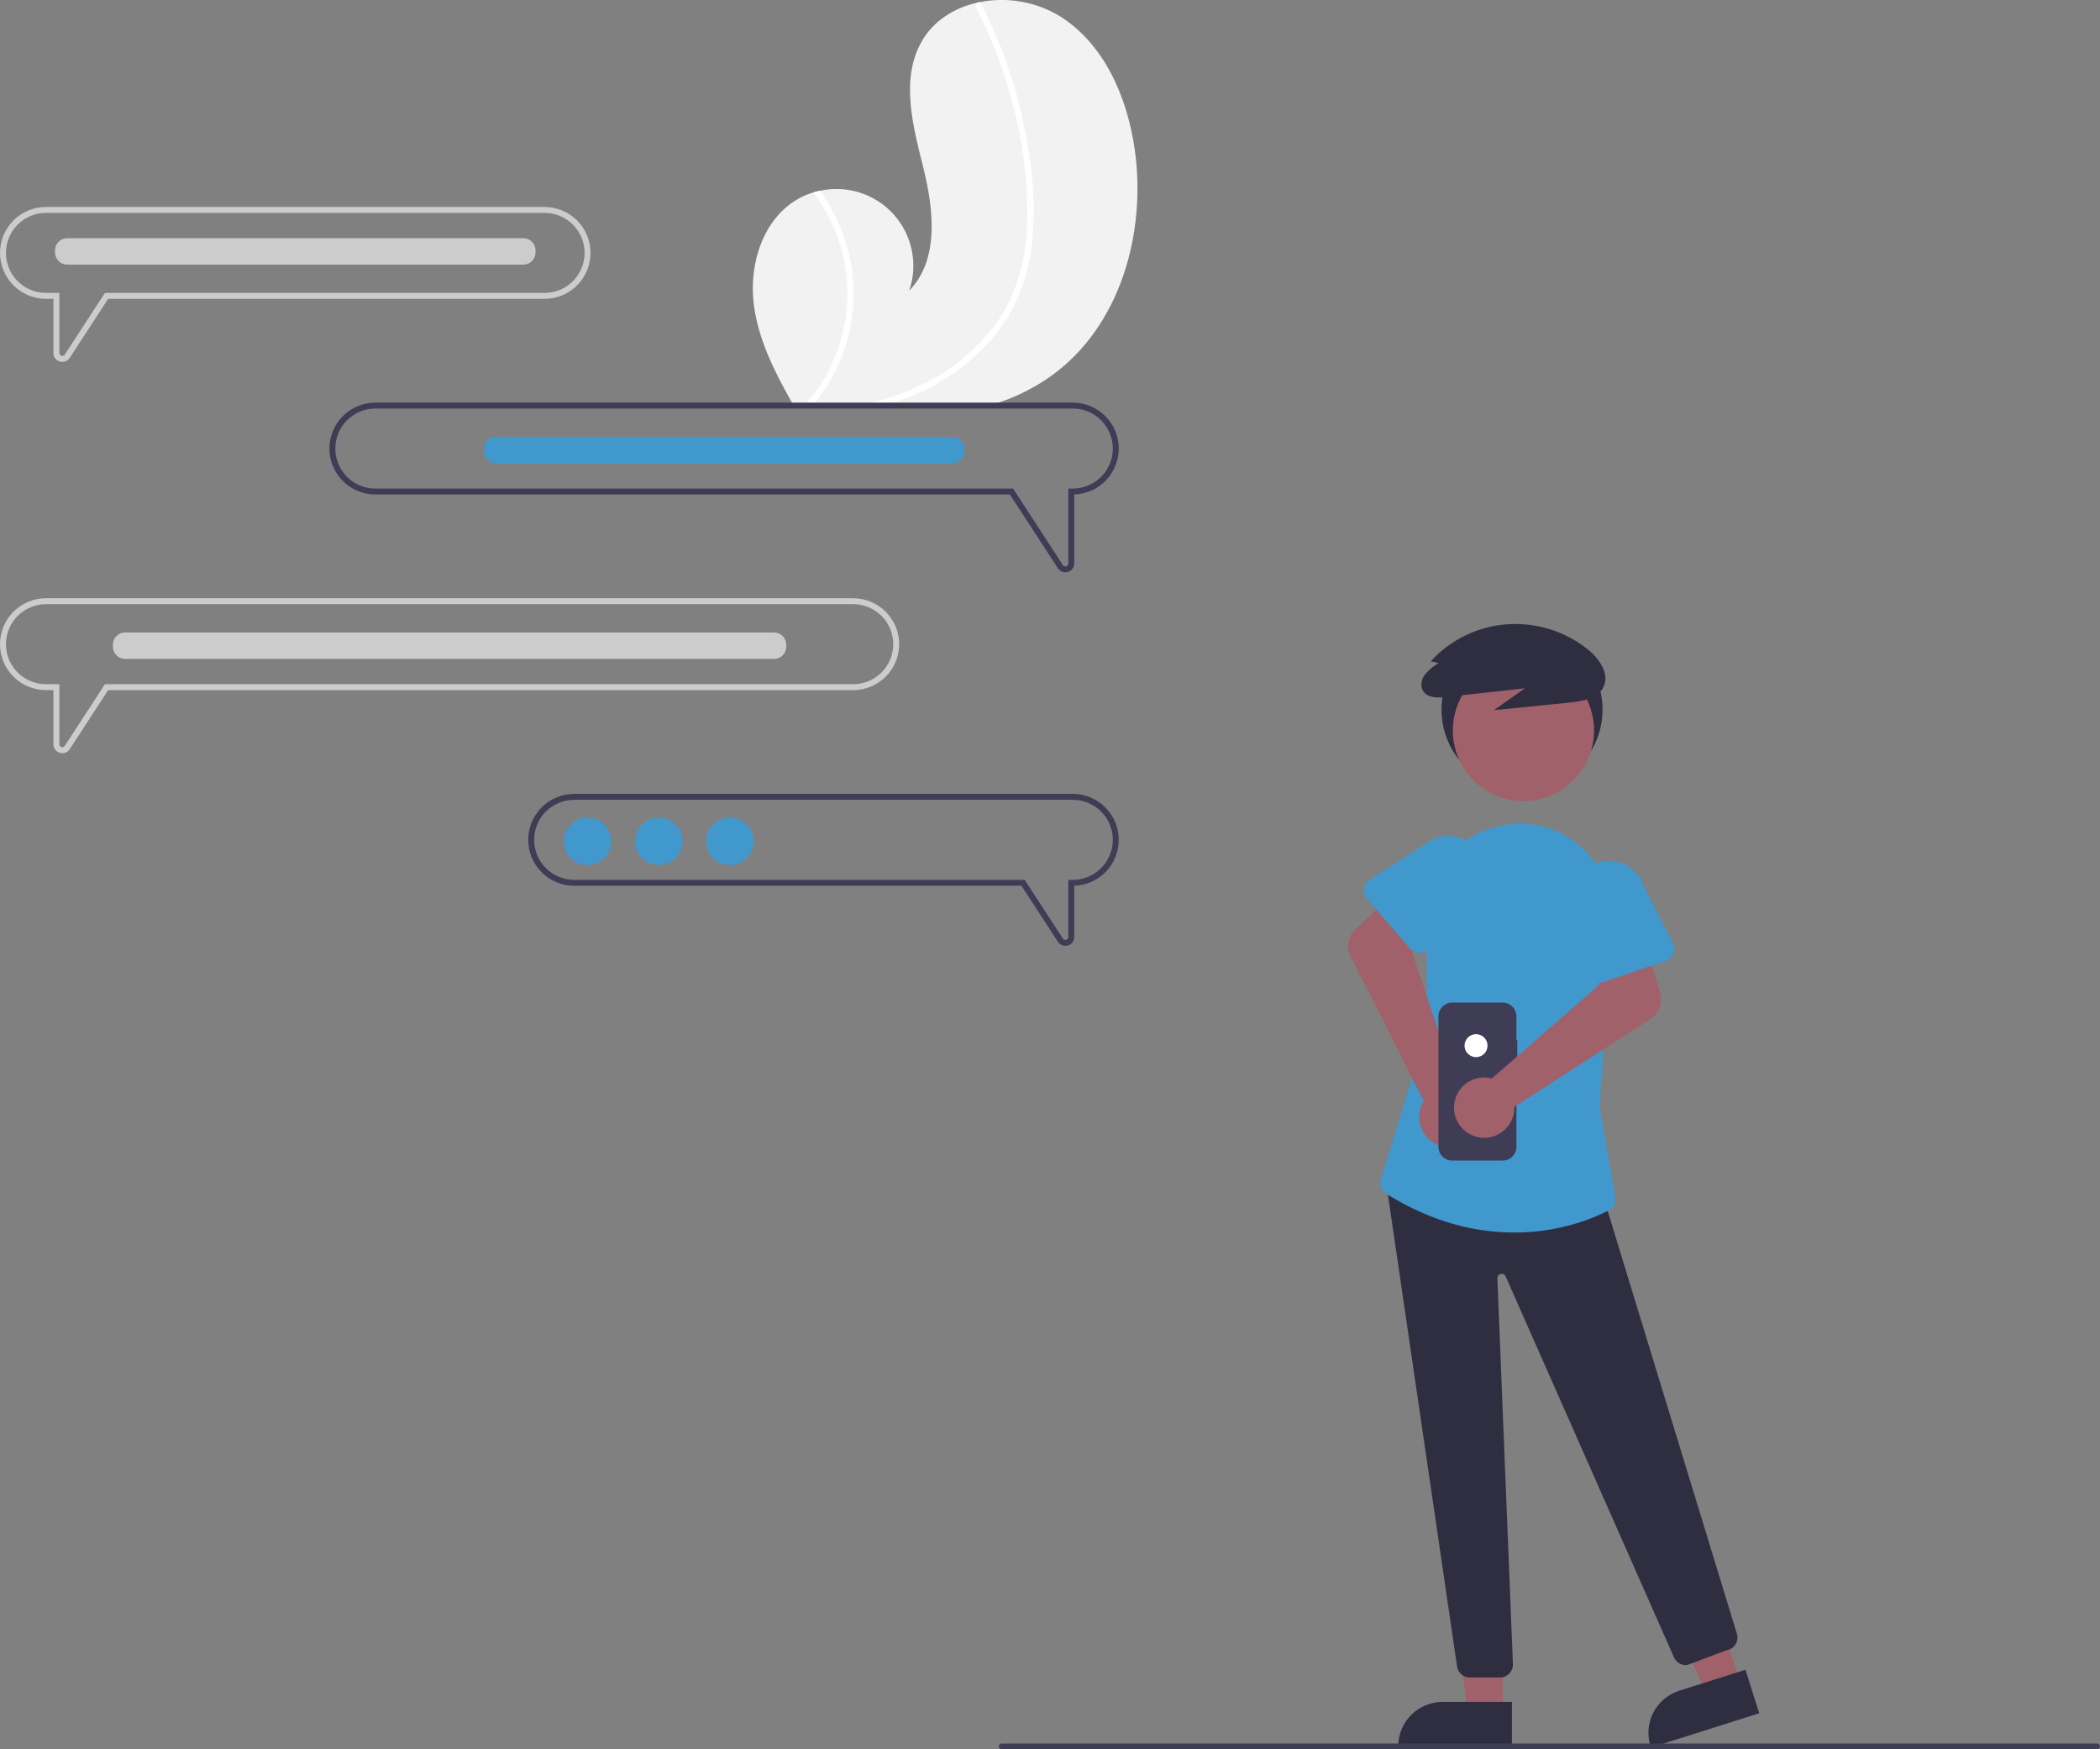 <svg width="407" height="339" viewBox="0 0 407 339" fill="none" xmlns="http://www.w3.org/2000/svg">
<rect x="0" y="0" width="407" height="339" fill="#808080" stroke="none"/>
<g clip-path="url(#clip0)">
<path d="M203.809 72.794C200.98 74.817 197.891 76.448 194.625 77.643C193.779 77.96 192.92 78.251 192.057 78.513H153.775C153.61 78.222 153.445 77.934 153.28 77.643C149.97 71.763 146.94 65.651 146.094 59.002C145.1 51.182 147.888 42.327 154.782 38.484C155.686 37.982 156.642 37.581 157.634 37.288C158.045 37.166 158.464 37.064 158.887 36.975C161.471 36.403 164.161 36.527 166.681 37.337C169.201 38.147 171.459 39.613 173.224 41.583C174.989 43.554 176.196 45.958 176.722 48.549C177.248 51.14 177.073 53.825 176.217 56.326C182.061 50.341 180.969 40.636 178.955 32.524C176.936 24.409 174.49 15.384 178.599 8.097C180.88 4.043 184.896 1.524 189.399 0.514C189.539 0.484 189.678 0.455 189.814 0.425C195.182 -0.659 200.762 0.318 205.442 3.16C214.054 8.583 218.481 18.863 219.915 28.936C222.23 45.142 217.11 63.224 203.809 72.794Z" fill="#F2F2F2"/>
<path d="M162.006 42.136C165.186 48.592 166.201 55.899 164.901 62.975C163.887 68.319 161.619 73.346 158.282 77.643C158.053 77.934 157.821 78.226 157.579 78.513H155.997C156.251 78.226 156.5 77.939 156.741 77.643C159.734 74.026 161.912 69.809 163.127 65.278C164.343 60.746 164.568 56.007 163.788 51.381C162.875 46.265 160.767 41.437 157.634 37.288C158.045 37.166 158.464 37.064 158.887 36.975C160.078 38.6 161.122 40.327 162.006 42.136Z" fill="white"/>
<path d="M200.034 46.82C199.694 50.394 198.834 53.9 197.482 57.227C196.234 60.17 194.554 62.911 192.497 65.359C188.218 70.361 182.798 74.264 176.695 76.738C175.929 77.059 175.15 77.364 174.371 77.643C173.508 77.955 172.639 78.246 171.765 78.513H167.05C168.206 78.255 169.348 77.968 170.482 77.643C173.284 76.85 176.011 75.816 178.633 74.553C184.304 71.868 189.228 67.833 192.971 62.802C196.987 57.269 198.76 50.611 199.06 43.844C199.296 36.555 198.532 29.267 196.788 22.185C195.099 14.963 192.531 7.975 189.141 1.376C189.065 1.227 189.049 1.054 189.097 0.894C189.145 0.733 189.253 0.597 189.399 0.514C189.459 0.472 189.526 0.443 189.597 0.428C189.669 0.413 189.742 0.412 189.814 0.425C189.884 0.445 189.949 0.48 190.005 0.527C190.06 0.575 190.105 0.634 190.135 0.7C190.554 1.516 190.965 2.332 191.358 3.156C194.645 10.027 197.066 17.28 198.565 24.747C200.017 31.95 200.795 39.482 200.034 46.82Z" fill="white"/>
<path d="M294.984 153.106C303.602 153.106 310.587 146.129 310.587 137.521C310.587 128.914 303.602 121.937 294.984 121.937C286.367 121.937 279.381 128.914 279.381 137.521C279.381 146.129 286.367 153.106 294.984 153.106Z" fill="#2F2E41"/>
<path d="M291.283 332.055L284.452 332.054L281.201 305.734L291.285 305.735L291.283 332.055Z" fill="#A0616A"/>
<path d="M293.026 338.669L270.997 338.668V338.39C270.997 337.265 271.219 336.152 271.65 335.113C272.081 334.074 272.712 333.13 273.509 332.334C274.305 331.539 275.25 330.908 276.29 330.478C277.331 330.048 278.445 329.826 279.571 329.826H279.572L293.026 329.827L293.026 338.669Z" fill="#2F2E41"/>
<path d="M337.297 326.239L330.785 328.302L319.721 304.194L329.332 301.15L337.297 326.239Z" fill="#A0616A"/>
<path d="M340.96 332.019L319.962 338.669L319.878 338.404C319.537 337.332 319.412 336.203 319.508 335.083C319.604 333.962 319.92 332.872 320.439 331.873C320.957 330.875 321.667 329.988 322.528 329.264C323.39 328.54 324.385 327.992 325.459 327.652L325.459 327.652L338.284 323.59L340.96 332.019Z" fill="#2F2E41"/>
<path d="M290.713 325.094H284.869C284.281 325.095 283.711 324.888 283.259 324.511C282.808 324.133 282.504 323.609 282.401 323.03L268.469 227.957L309.96 229.367L336.642 316.674C336.737 317.019 336.758 317.381 336.702 317.734C336.645 318.088 336.514 318.426 336.316 318.724C336.118 319.023 335.858 319.275 335.554 319.465C335.25 319.655 334.909 319.777 334.553 319.824L327.022 322.674C326.489 322.739 325.949 322.63 325.483 322.364C325.017 322.099 324.649 321.689 324.435 321.198L291.805 247.357C291.726 247.18 291.588 247.035 291.414 246.948C291.24 246.861 291.041 246.837 290.851 246.881C290.662 246.925 290.493 247.033 290.375 247.188C290.257 247.342 290.197 247.533 290.205 247.727L293.219 322.488C293.232 322.826 293.178 323.162 293.058 323.477C292.938 323.793 292.756 324.081 292.522 324.324C292.288 324.568 292.007 324.761 291.696 324.894C291.385 325.026 291.051 325.094 290.713 325.094Z" fill="#2F2E41"/>
<path d="M295.261 155.237C302.82 155.237 308.947 149.117 308.947 141.567C308.947 134.017 302.82 127.896 295.261 127.896C287.702 127.896 281.574 134.017 281.574 141.567C281.574 149.117 287.702 155.237 295.261 155.237Z" fill="#A0616A"/>
<path d="M293.428 238.857C286.348 238.858 277.837 237.071 268.705 231.368C268.235 231.074 267.875 230.633 267.681 230.114C267.488 229.595 267.471 229.027 267.634 228.498L276.595 199.541L276.483 175.978C276.829 172.208 278.36 168.645 280.857 165.797C283.355 162.95 286.69 160.965 290.385 160.126C290.548 160.089 290.711 160.053 290.877 160.017C293.657 159.404 296.545 159.478 299.29 160.231C302.035 160.985 304.555 162.396 306.632 164.341C308.761 166.305 310.386 168.75 311.371 171.472C312.355 174.194 312.67 177.113 312.289 179.982L310.032 214.595L313.095 231.932C313.19 232.457 313.115 232.999 312.879 233.477C312.643 233.955 312.259 234.345 311.784 234.589C306.082 237.42 299.796 238.882 293.428 238.857Z" fill="#4198CD"/>
<path d="M283.347 211.157C283.066 211.03 282.776 210.926 282.478 210.845L273.708 184.668L278.149 179.638L271.425 171.953L262.698 180.094C261.993 180.751 261.52 181.62 261.352 182.568C261.183 183.517 261.326 184.495 261.761 185.355L275.933 213.388C275.307 214.396 275.004 215.571 275.063 216.756C275.122 217.941 275.54 219.08 276.263 220.022C276.986 220.963 277.979 221.662 279.109 222.027C280.24 222.391 281.455 222.402 282.592 222.06C283.73 221.718 284.736 221.038 285.477 220.111C286.218 219.183 286.658 218.053 286.74 216.869C286.822 215.685 286.542 214.505 285.936 213.485C285.329 212.464 284.427 211.652 283.347 211.157V211.157Z" fill="#A0616A"/>
<path d="M273.227 183.755L264.94 174.188C264.704 173.916 264.53 173.596 264.429 173.251C264.328 172.905 264.303 172.542 264.355 172.186C264.407 171.83 264.536 171.489 264.732 171.187C264.928 170.885 265.187 170.629 265.491 170.436L276.147 163.67C277.548 162.473 279.367 161.88 281.205 162.021C283.044 162.161 284.751 163.024 285.954 164.42C287.156 165.816 287.755 167.632 287.619 169.468C287.483 171.305 286.624 173.013 285.229 174.218L277.024 183.749C276.789 184.022 276.498 184.241 276.17 184.392C275.843 184.542 275.487 184.62 275.126 184.62C274.766 184.621 274.41 184.544 274.082 184.394C273.754 184.245 273.462 184.027 273.227 183.755V183.755Z" fill="#4198CD"/>
<path d="M278.813 128.501C277.728 129.102 276.779 129.921 276.025 130.906C275.362 131.921 275.227 133.334 276.055 134.239C277.033 135.309 278.802 135.235 280.302 135.07L295.548 133.392L289.546 137.622L303.976 136.184C306.497 135.933 309.403 135.456 310.632 133.395C312.074 130.976 310.239 127.974 308.046 126.106C303.615 122.432 297.941 120.596 292.195 120.977C286.484 121.348 281.142 123.926 277.3 128.163L278.813 128.501Z" fill="#2F2E41"/>
<path d="M294.067 201.571H293.899V196.962C293.899 196.254 293.617 195.576 293.116 195.076C292.615 194.575 291.936 194.294 291.228 194.294H281.45C280.742 194.294 280.063 194.575 279.562 195.076C279.061 195.576 278.779 196.254 278.779 196.962V222.25C278.779 222.957 279.061 223.636 279.562 224.136C280.063 224.636 280.742 224.917 281.45 224.917H291.228C291.936 224.917 292.615 224.636 293.116 224.136C293.617 223.636 293.899 222.957 293.899 222.25V204.852H294.067L294.067 201.571Z" fill="#3F3D56"/>
<path d="M286.068 204.87C287.299 204.87 288.297 203.873 288.297 202.643C288.297 201.414 287.299 200.417 286.068 200.417C284.837 200.417 283.839 201.414 283.839 202.643C283.839 203.873 284.837 204.87 286.068 204.87Z" fill="white"/>
<path d="M288.225 208.842C288.532 208.874 288.835 208.931 289.133 209.011L309.942 190.846L308.654 184.265L318.344 181.025L321.758 192.454C322.033 193.378 322.002 194.366 321.668 195.269C321.334 196.173 320.715 196.945 319.905 197.468L293.495 214.508C293.525 215.695 293.193 216.862 292.543 217.855C291.892 218.847 290.955 219.619 289.855 220.067C288.755 220.514 287.544 220.617 286.384 220.361C285.225 220.105 284.17 219.502 283.362 218.632C282.553 217.763 282.029 216.669 281.859 215.494C281.688 214.32 281.88 213.122 282.408 212.059C282.936 210.996 283.775 210.119 284.814 209.544C285.853 208.97 287.043 208.725 288.225 208.842V208.842Z" fill="#A0616A"/>
<path d="M308.742 190.089C308.431 189.907 308.163 189.66 307.957 189.365C307.75 189.07 307.61 188.734 307.545 188.38L305.285 176.014C304.691 174.27 304.813 172.363 305.625 170.709C306.436 169.056 307.872 167.791 309.615 167.193C311.359 166.595 313.27 166.712 314.927 167.518C316.585 168.325 317.855 169.755 318.458 171.495L324.232 182.711C324.397 183.031 324.491 183.383 324.507 183.742C324.524 184.102 324.462 184.461 324.327 184.794C324.192 185.128 323.987 185.429 323.725 185.676C323.463 185.923 323.151 186.111 322.81 186.227L310.819 190.301C310.478 190.417 310.116 190.458 309.758 190.422C309.399 190.385 309.053 190.272 308.742 190.089Z" fill="#4198CD"/>
<path d="M207.91 153.849H111.288C108.924 153.849 106.656 154.787 104.984 156.457C103.312 158.127 102.372 160.392 102.372 162.754C102.372 165.116 103.312 167.381 104.984 169.051C106.656 170.721 108.924 171.66 111.288 171.66H197.963L205.029 182.508C205.181 182.749 205.391 182.948 205.641 183.086C205.89 183.224 206.171 183.297 206.456 183.298C206.627 183.299 206.798 183.274 206.963 183.226C207.323 183.125 207.639 182.908 207.863 182.609C208.086 182.31 208.205 181.946 208.2 181.573V171.654C210.538 171.578 212.753 170.587 214.367 168.895C215.98 167.203 216.863 164.945 216.825 162.609C216.787 160.272 215.831 158.044 214.163 156.406C212.496 154.767 210.25 153.848 207.91 153.849V153.849ZM207.91 170.513H207.047V181.573C207.048 181.696 207.008 181.817 206.934 181.917C206.86 182.016 206.756 182.089 206.637 182.124C206.518 182.16 206.391 182.155 206.275 182.112C206.159 182.069 206.06 181.989 205.993 181.884L198.593 170.513H111.288C109.229 170.513 107.254 169.696 105.798 168.241C104.341 166.787 103.523 164.814 103.523 162.757C103.523 160.7 104.341 158.727 105.798 157.272C107.254 155.818 109.229 155.001 111.288 155.001H207.91C209.97 155.001 211.945 155.818 213.401 157.272C214.857 158.727 215.675 160.7 215.675 162.757C215.675 164.814 214.857 166.787 213.401 168.241C211.945 169.696 209.97 170.513 207.91 170.513Z" fill="#3F3D56"/>
<path d="M165.353 115.939H8.916C6.552 115.939 4.285 116.877 2.613 118.546C0.942 120.216 0.003 122.48 0.003 124.842C0.003 127.203 0.942 129.467 2.613 131.137C4.285 132.806 6.552 133.744 8.916 133.744H10.354V144.231C10.348 144.603 10.466 144.967 10.688 145.266C10.911 145.565 11.226 145.782 11.585 145.884C11.752 145.932 11.925 145.956 12.098 145.956C12.383 145.956 12.663 145.885 12.912 145.747C13.162 145.61 13.373 145.412 13.524 145.171L20.958 133.744H165.353C167.717 133.744 169.984 132.806 171.656 131.137C173.327 129.467 174.266 127.203 174.266 124.842C174.266 122.48 173.327 120.216 171.656 118.546C169.984 116.877 167.717 115.939 165.353 115.939ZM165.353 132.598H20.334L12.56 144.542C12.493 144.646 12.394 144.726 12.277 144.769C12.161 144.812 12.034 144.817 11.915 144.782C11.795 144.747 11.691 144.674 11.616 144.575C11.542 144.475 11.502 144.355 11.502 144.231V132.598H8.916C6.857 132.598 4.881 131.781 3.425 130.326C1.969 128.871 1.151 126.899 1.151 124.842C1.151 122.785 1.969 120.812 3.425 119.357C4.881 117.903 6.857 117.085 8.916 117.085H165.353C167.412 117.085 169.388 117.903 170.844 119.357C172.3 120.812 173.118 122.785 173.118 124.842C173.118 126.899 172.3 128.871 170.844 130.326C169.388 131.781 167.412 132.598 165.353 132.598Z" fill="#CCCCCC"/>
<path d="M105.538 40.108H8.916C6.552 40.108 4.285 41.046 2.613 42.716C0.942 44.385 0.003 46.65 0.003 49.011C0.003 51.372 0.942 53.637 2.613 55.306C4.285 56.976 6.552 57.914 8.916 57.914H10.354V68.4C10.348 68.773 10.466 69.137 10.688 69.436C10.911 69.735 11.226 69.952 11.585 70.053C11.752 70.103 11.924 70.129 12.098 70.131C12.383 70.13 12.664 70.057 12.913 69.919C13.162 69.781 13.373 69.582 13.524 69.341L20.958 57.914H105.538C107.902 57.914 110.169 56.976 111.84 55.306C113.512 53.637 114.451 51.372 114.451 49.011C114.451 46.65 113.512 44.385 111.84 42.716C110.169 41.046 107.902 40.108 105.538 40.108ZM105.538 56.767H20.334L12.56 68.717C12.492 68.82 12.392 68.899 12.275 68.941C12.159 68.983 12.032 68.986 11.913 68.951C11.795 68.915 11.691 68.843 11.617 68.743C11.542 68.644 11.502 68.524 11.502 68.4V56.767H8.916C6.857 56.767 4.881 55.95 3.425 54.495C1.969 53.041 1.151 51.068 1.151 49.011C1.151 46.954 1.969 44.981 3.425 43.527C4.881 42.072 6.857 41.255 8.916 41.255H105.538C107.597 41.255 109.572 42.072 111.029 43.527C112.485 44.981 113.303 46.954 113.303 49.011C113.303 51.068 112.485 53.041 111.029 54.495C109.572 55.95 107.597 56.767 105.538 56.767Z" fill="#CCCCCC"/>
<path d="M207.91 78.024H72.755C70.391 78.024 68.124 78.962 66.452 80.631C64.781 82.301 63.841 84.565 63.841 86.926C63.841 89.287 64.781 91.552 66.452 93.222C68.124 94.891 70.391 95.829 72.755 95.829H195.723L205.029 110.128C205.181 110.369 205.391 110.568 205.641 110.707C205.89 110.845 206.171 110.918 206.456 110.918C206.628 110.917 206.798 110.891 206.963 110.84C207.323 110.74 207.64 110.524 207.864 110.225C208.087 109.926 208.206 109.561 208.2 109.187V95.829C210.538 95.753 212.753 94.763 214.367 93.07C215.98 91.378 216.863 89.12 216.825 86.784C216.787 84.447 215.831 82.219 214.163 80.581C212.496 78.942 210.25 78.023 207.91 78.024V78.024ZM207.91 94.683H207.047V109.187C207.051 109.312 207.013 109.434 206.939 109.534C206.865 109.634 206.76 109.706 206.64 109.738C206.521 109.777 206.393 109.774 206.276 109.732C206.159 109.69 206.06 109.61 205.993 109.505L196.347 94.683H72.755C70.695 94.683 68.72 93.865 67.264 92.411C65.808 90.956 64.989 88.983 64.989 86.926C64.989 84.869 65.808 82.896 67.264 81.442C68.72 79.987 70.695 79.17 72.755 79.17H207.91C209.97 79.17 211.945 79.987 213.401 81.442C214.857 82.896 215.675 84.869 215.675 86.926C215.675 88.983 214.857 90.956 213.401 92.411C211.945 93.865 209.97 94.683 207.91 94.683H207.91Z" fill="#3F3D56"/>
<path d="M113.877 167.638C116.418 167.638 118.478 165.581 118.478 163.043C118.478 160.504 116.418 158.447 113.877 158.447C111.336 158.447 109.276 160.504 109.276 163.043C109.276 165.581 111.336 167.638 113.877 167.638Z" fill="#4198CD"/>
<path d="M127.68 167.638C130.221 167.638 132.281 165.581 132.281 163.043C132.281 160.504 130.221 158.447 127.68 158.447C125.139 158.447 123.079 160.504 123.079 163.043C123.079 165.581 125.139 167.638 127.68 167.638Z" fill="#4198CD"/>
<path d="M141.483 167.638C144.025 167.638 146.085 165.581 146.085 163.043C146.085 160.504 144.025 158.447 141.483 158.447C138.942 158.447 136.882 160.504 136.882 163.043C136.882 165.581 138.942 167.638 141.483 167.638Z" fill="#4198CD"/>
<path d="M150.028 122.568H24.24C23.615 122.568 23.016 122.816 22.574 123.258C22.132 123.699 21.883 124.298 21.883 124.922V125.334C21.883 125.958 22.132 126.557 22.574 126.999C23.016 127.44 23.615 127.688 24.24 127.689H150.028C150.653 127.687 151.252 127.439 151.694 126.998C152.136 126.556 152.385 125.958 152.386 125.334V124.922C152.385 124.298 152.136 123.7 151.694 123.259C151.252 122.817 150.653 122.569 150.028 122.568Z" fill="#CCCCCC"/>
<path d="M101.431 46.164H13.023C12.398 46.165 11.799 46.414 11.357 46.855C10.916 47.296 10.667 47.894 10.666 48.519V48.93C10.667 49.554 10.916 50.153 11.357 50.594C11.799 51.035 12.398 51.284 13.023 51.285H101.431C102.055 51.284 102.654 51.035 103.096 50.594C103.538 50.153 103.787 49.554 103.788 48.93V48.519C103.787 47.894 103.538 47.296 103.096 46.855C102.654 46.414 102.055 46.165 101.431 46.164Z" fill="#CCCCCC"/>
<path d="M184.539 84.653H96.132C95.507 84.654 94.908 84.902 94.466 85.343C94.024 85.785 93.775 86.383 93.774 87.007V87.419C93.775 88.043 94.024 88.641 94.466 89.082C94.908 89.524 95.507 89.772 96.132 89.773H184.539C185.163 89.772 185.762 89.523 186.203 89.082C186.643 88.64 186.891 88.042 186.891 87.419V87.007C186.891 86.383 186.643 85.785 186.203 85.344C185.762 84.903 185.163 84.654 184.539 84.653Z" fill="#4198CD"/>
<path d="M406.443 339H194.13C193.982 339 193.841 338.941 193.736 338.837C193.632 338.732 193.573 338.591 193.573 338.443C193.573 338.296 193.632 338.154 193.736 338.05C193.841 337.945 193.982 337.887 194.13 337.887H406.443C406.59 337.887 406.732 337.945 406.837 338.05C406.941 338.154 407 338.296 407 338.443C407 338.591 406.941 338.732 406.837 338.837C406.732 338.941 406.59 339 406.443 339Z" fill="#3F3D56"/>
</g>
<defs>
<clipPath id="clip0">
<rect width="407" height="339" fill="white"/>
</clipPath>
</defs>
</svg>

